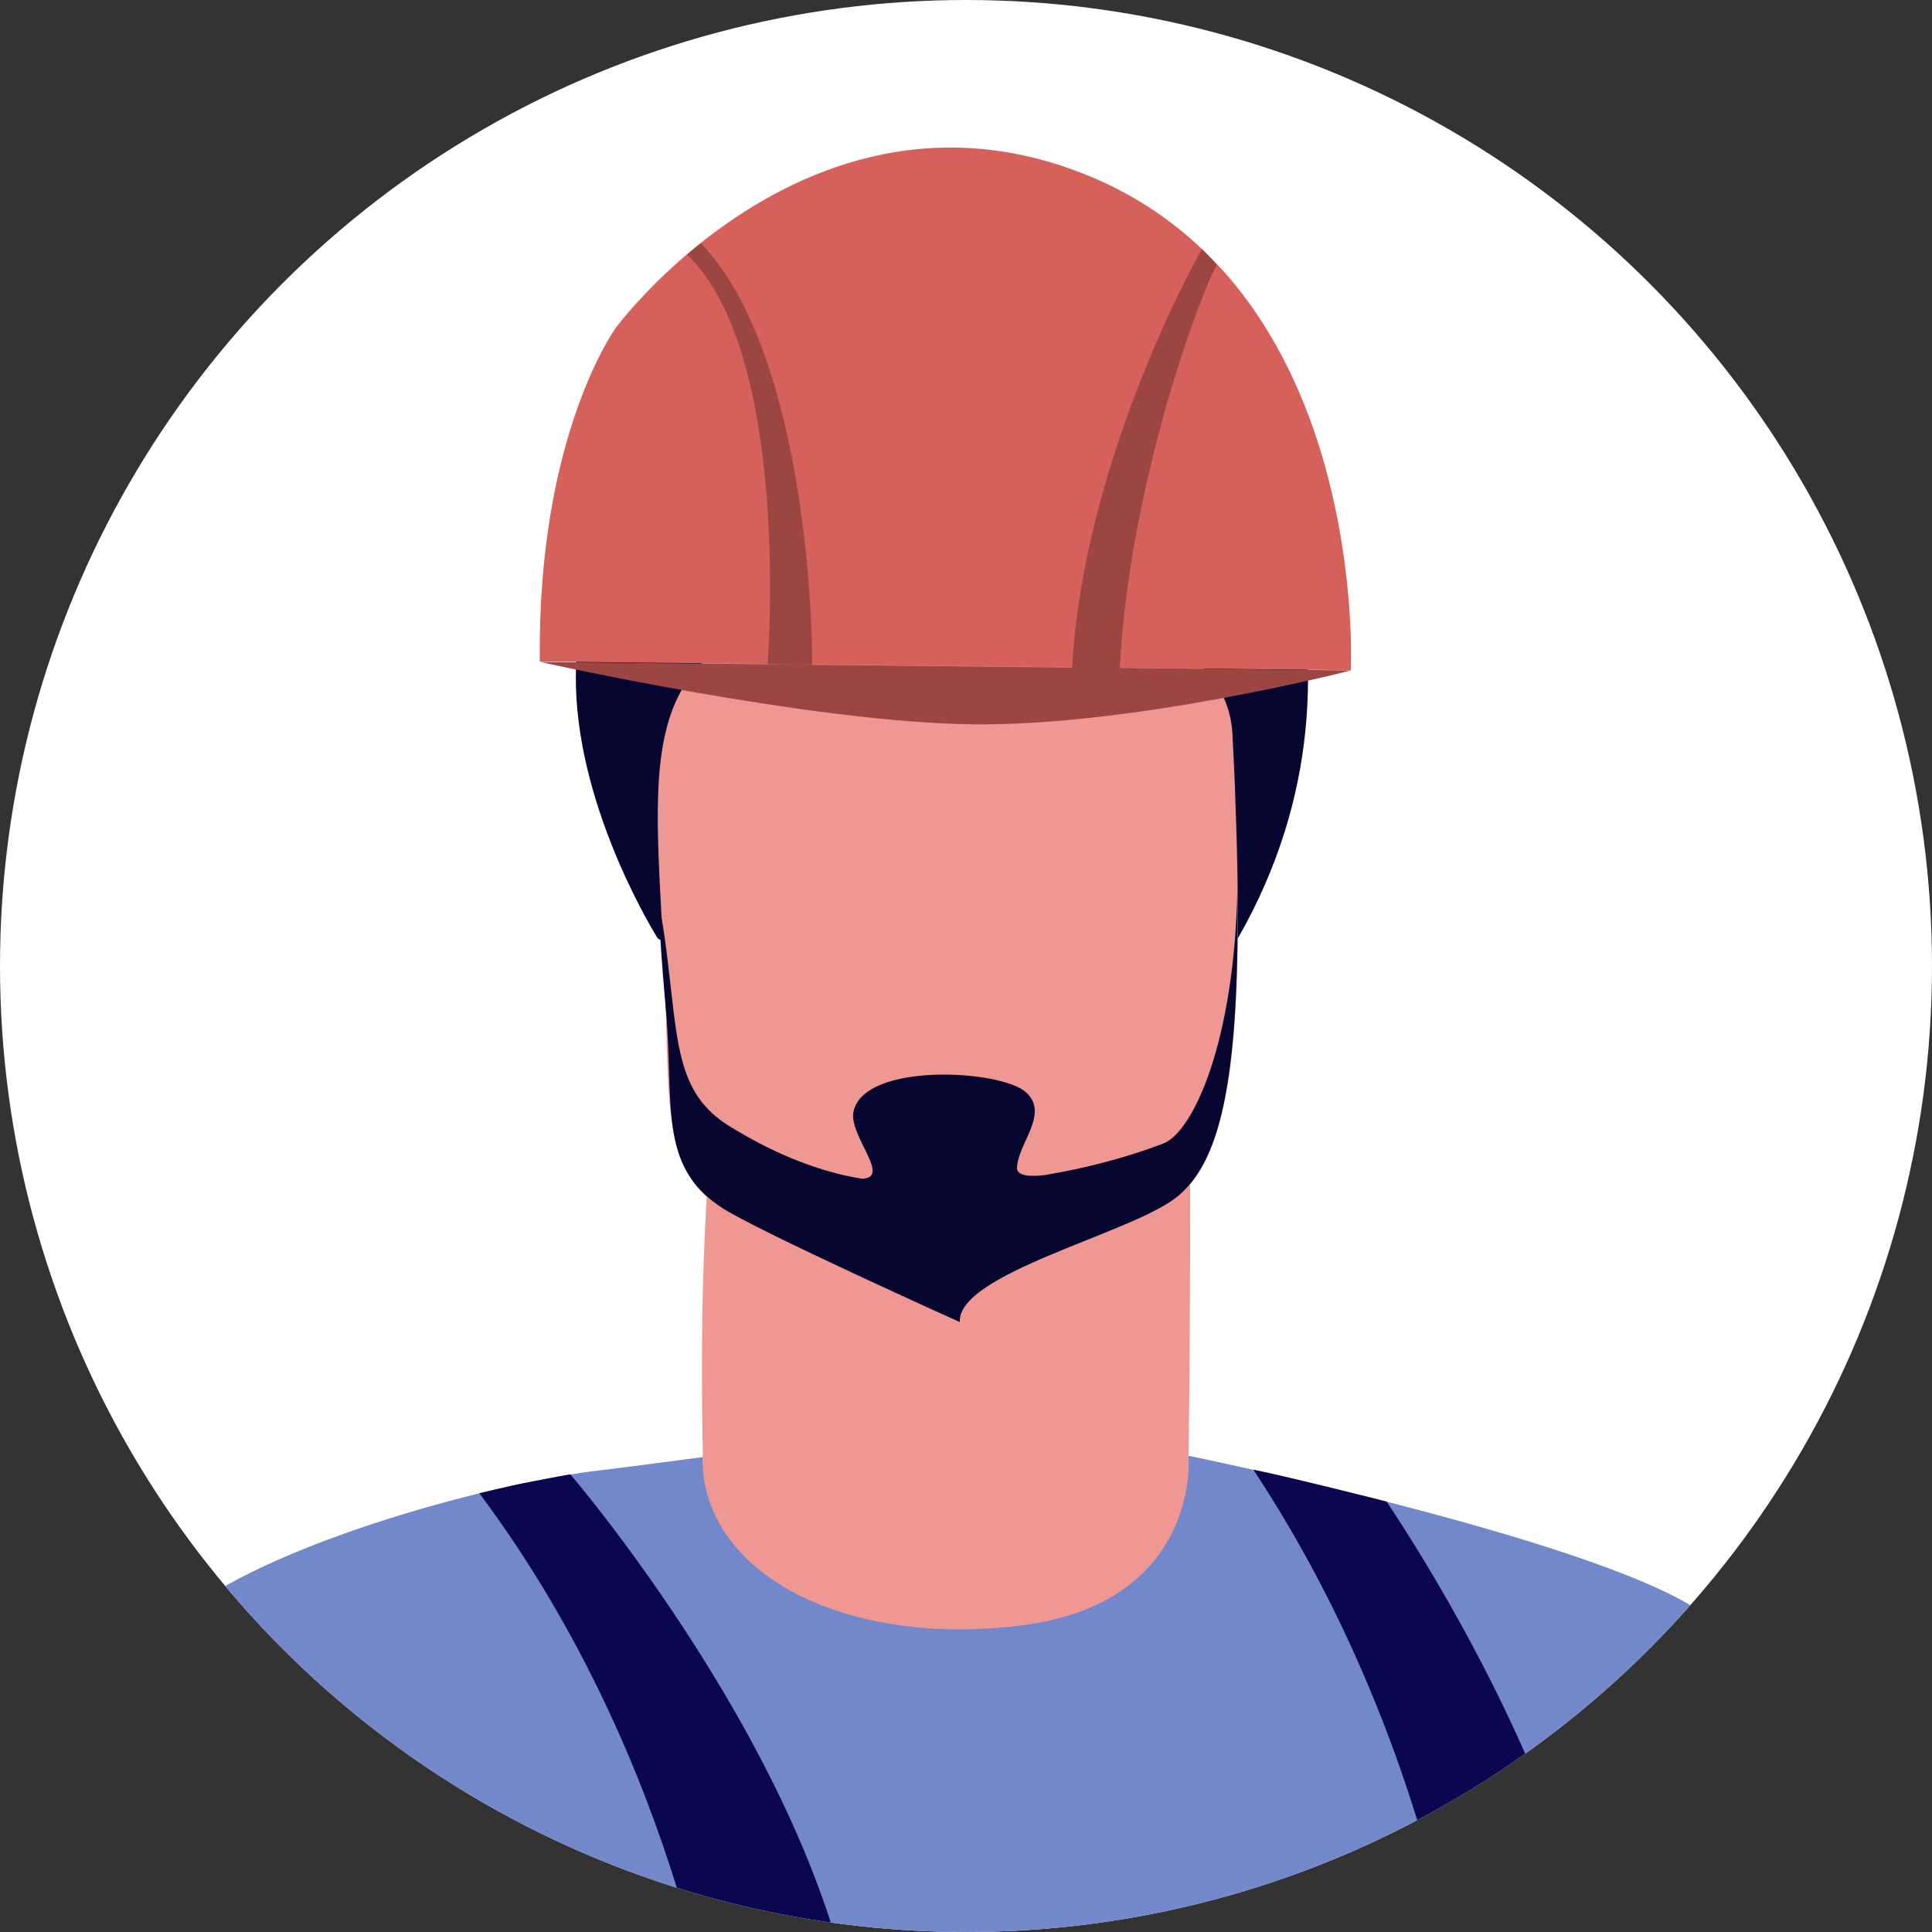 <?xml version="1.0" encoding="UTF-8"?>
<svg id="_レイヤー_2" data-name="レイヤー 2" xmlns="http://www.w3.org/2000/svg" xmlns:xlink="http://www.w3.org/1999/xlink" viewBox="0 0 100 100">
  <rect x="0" y="0" width="100" height="100" fill="#333333" stroke="none"/>
  <defs>
    <style>
      .cls-1, .cls-2 {
        fill: none;
      }

      .cls-3 {
        fill: #060630;
      }

      .cls-4 {
        fill: #fff;
      }

      .cls-5 {
        fill: #ee9793;
      }

      .cls-6 {
        fill: #7388ca;
      }

      .cls-7 {
        fill: #d6615a;
      }

      .cls-8 {
        fill: #0a0750;
      }

      .cls-9 {
        fill: #9c4643;
      }

      .cls-2 {
        clip-path: url(#clippath);
      }
    </style>
    <clipPath id="clippath">
      <circle class="cls-1" cx="50" cy="50" r="50"/>
    </clipPath>
  </defs>
  <g id="m">
    <g>
      <circle class="cls-4" cx="50" cy="50" r="50"/>
      <g class="cls-2">
        <g>
          <path class="cls-6" d="m134.12,169.04c-1.58-1.89-16.8-10.41-25.99-15.13-1.05-.54-2.02-1.03-2.88-1.46-.07-.03-.14-.07-.21-.1-1.44-.71-2.57-1.23-3.22-1.47-4.43-1.66-8.59-63.22-13.31-67.1-4.71-3.88-26.99-8.43-26.99-8.43v.33c0,2.41-3.8,6.85-9.65,7.24-6.94.45-15.5-3.5-15.5-7.5-.04,0-3.9.52-5.2.67-5.56.63-16.66,3.64-21.41,7.23-4.52,3.42,1.87,24.95,5.82,40.2,1.68,6.45,2.91,11.77,2.71,14.13-.1,1.15-1.14,16.8-2.06,30.96-.77,11.68-1.46,22.34-1.48,23.01-.05,1.33,6.55,5.97,17.62,9.48,2.68.85,5.62,1.63,8.79,2.28,5.69,1.17,12.12,1.92,19.11,1.9,2.29,0,4.45-.12,6.5-.33,10.8-1.06,16.76-9.81,19.42-39.12.35.86.67,1.53.93,1.98.85,1.42,2.52,2.6,4.74,3.58,1.86.82,4.1,1.49,6.55,2.04,11.77,2.65,28.53,2.44,32.24,1.58,5.41-1.25,5.54-3.46,3.46-5.96Z"/>
          <path class="cls-5" d="m36.38,75.23c-.13-6.12-.03-13.43.79-19.6l24.43,3.99s.03,7.46-.08,15.73c.01,0,.66,7.67-8.79,8.8-9.45,1.12-16.61-2.99-16.36-8.92Z"/>
          <path class="cls-3" d="m34.05,48.58s-16.31-25.71,15.01-27.42c0,0,11.75,1.38,14.41-1.28,0,0,9.11,13.85.6,28.69-8.51,14.85-30.02,0-30.02,0Z"/>
          <path class="cls-5" d="m60.88,62c-2.37,1.87-9.34,3.72-11.35,3.94,0,0-10.32-2.3-12.2-3.43-2.91-1.76-2.72-5.33-2.87-10.28-.18-5.87-.77-10.47-.11-13.86.78-4.05,3.34-6.35,10.53-6.97,13.18-1.14,18.68,2.16,18.91,6.58.06,1.19.12,2.32.15,3.39.53,13.79-.56,18.67-3.06,20.64Z"/>
          <path class="cls-3" d="m64.05,45.88c-.13,7.99-2.28,12.71-3.84,13.31-1.8.69-3.91,1.26-6.12,1.63-.74.09-1.45.06-1.45-.36.02-1.26,1.71-2.81.46-3.93-1.31-1.17-8.35-1.56-8.92.99-.28,1.24,1.99,3.44.44,3.49-.47-.08-.94-.17-1.38-.29-2.56-.67-4.58-1.88-5.42-2.39-2.91-1.76-2.71-4.46-3.36-9.38-.42-3.18-.42-1.46,0,3.26.44,4.94-.42,8.11,2.87,10.28,1.83,1.21,12.35,5.94,12.35,5.94-.15-2.5,8.82-4.58,11.19-6.44,2.2-1.73,3.31-5.74,3.18-16.12Z"/>
          <g>
            <path class="cls-7" d="m63.26,13.97c-.33-.37-.68-.73-1.06-1.09-1.57-1.49-3.46-2.78-5.73-3.73-8.39-3.5-15.35-.27-19.7,3.04-.43.32-.83.65-1.21.97-2.36,2.01-3.68,3.8-3.68,3.8,0,0-4.08,5.56-3.94,17.28l41.98.45s.62-12.66-6.66-20.73Z"/>
            <g>
              <path class="cls-9" d="m39.72,34.38l2.31.03c.05-.67-.07-15.91-5.75-21.82-.43.32-.34.27-.71.59,5.4,5.21,4.17,21.05,4.16,21.2Z"/>
              <path class="cls-9" d="m57.96,34.58c.48-9.33,4.05-19.13,5.02-20.87-.33-.38-.4-.45-.77-.82-.67,1.15-6.14,11.3-6.72,21.66l-27.54-.29s13.96,3.13,22.38,3.23c8.42.1,19.6-2.79,19.6-2.79l-11.96-.13Z"/>
            </g>
          </g>
          <path class="cls-8" d="m29.52,76.31s14.19,16.52,15.02,30.94l-7.23.38s-1.82-16.06-12.5-30.34c0,0,1.67-.4,2.23-.51.74-.15,2.48-.47,2.48-.47Z"/>
          <path class="cls-8" d="m64.88,76.08c10.16,15.38,11.25,31.48,11.25,31.48l7.29-.13c-.6-11.33-7.72-23.8-11.65-29.71,0,0-5.05-1.28-6.89-1.65Z"/>
        </g>
      </g>
    </g>
  </g>
</svg>